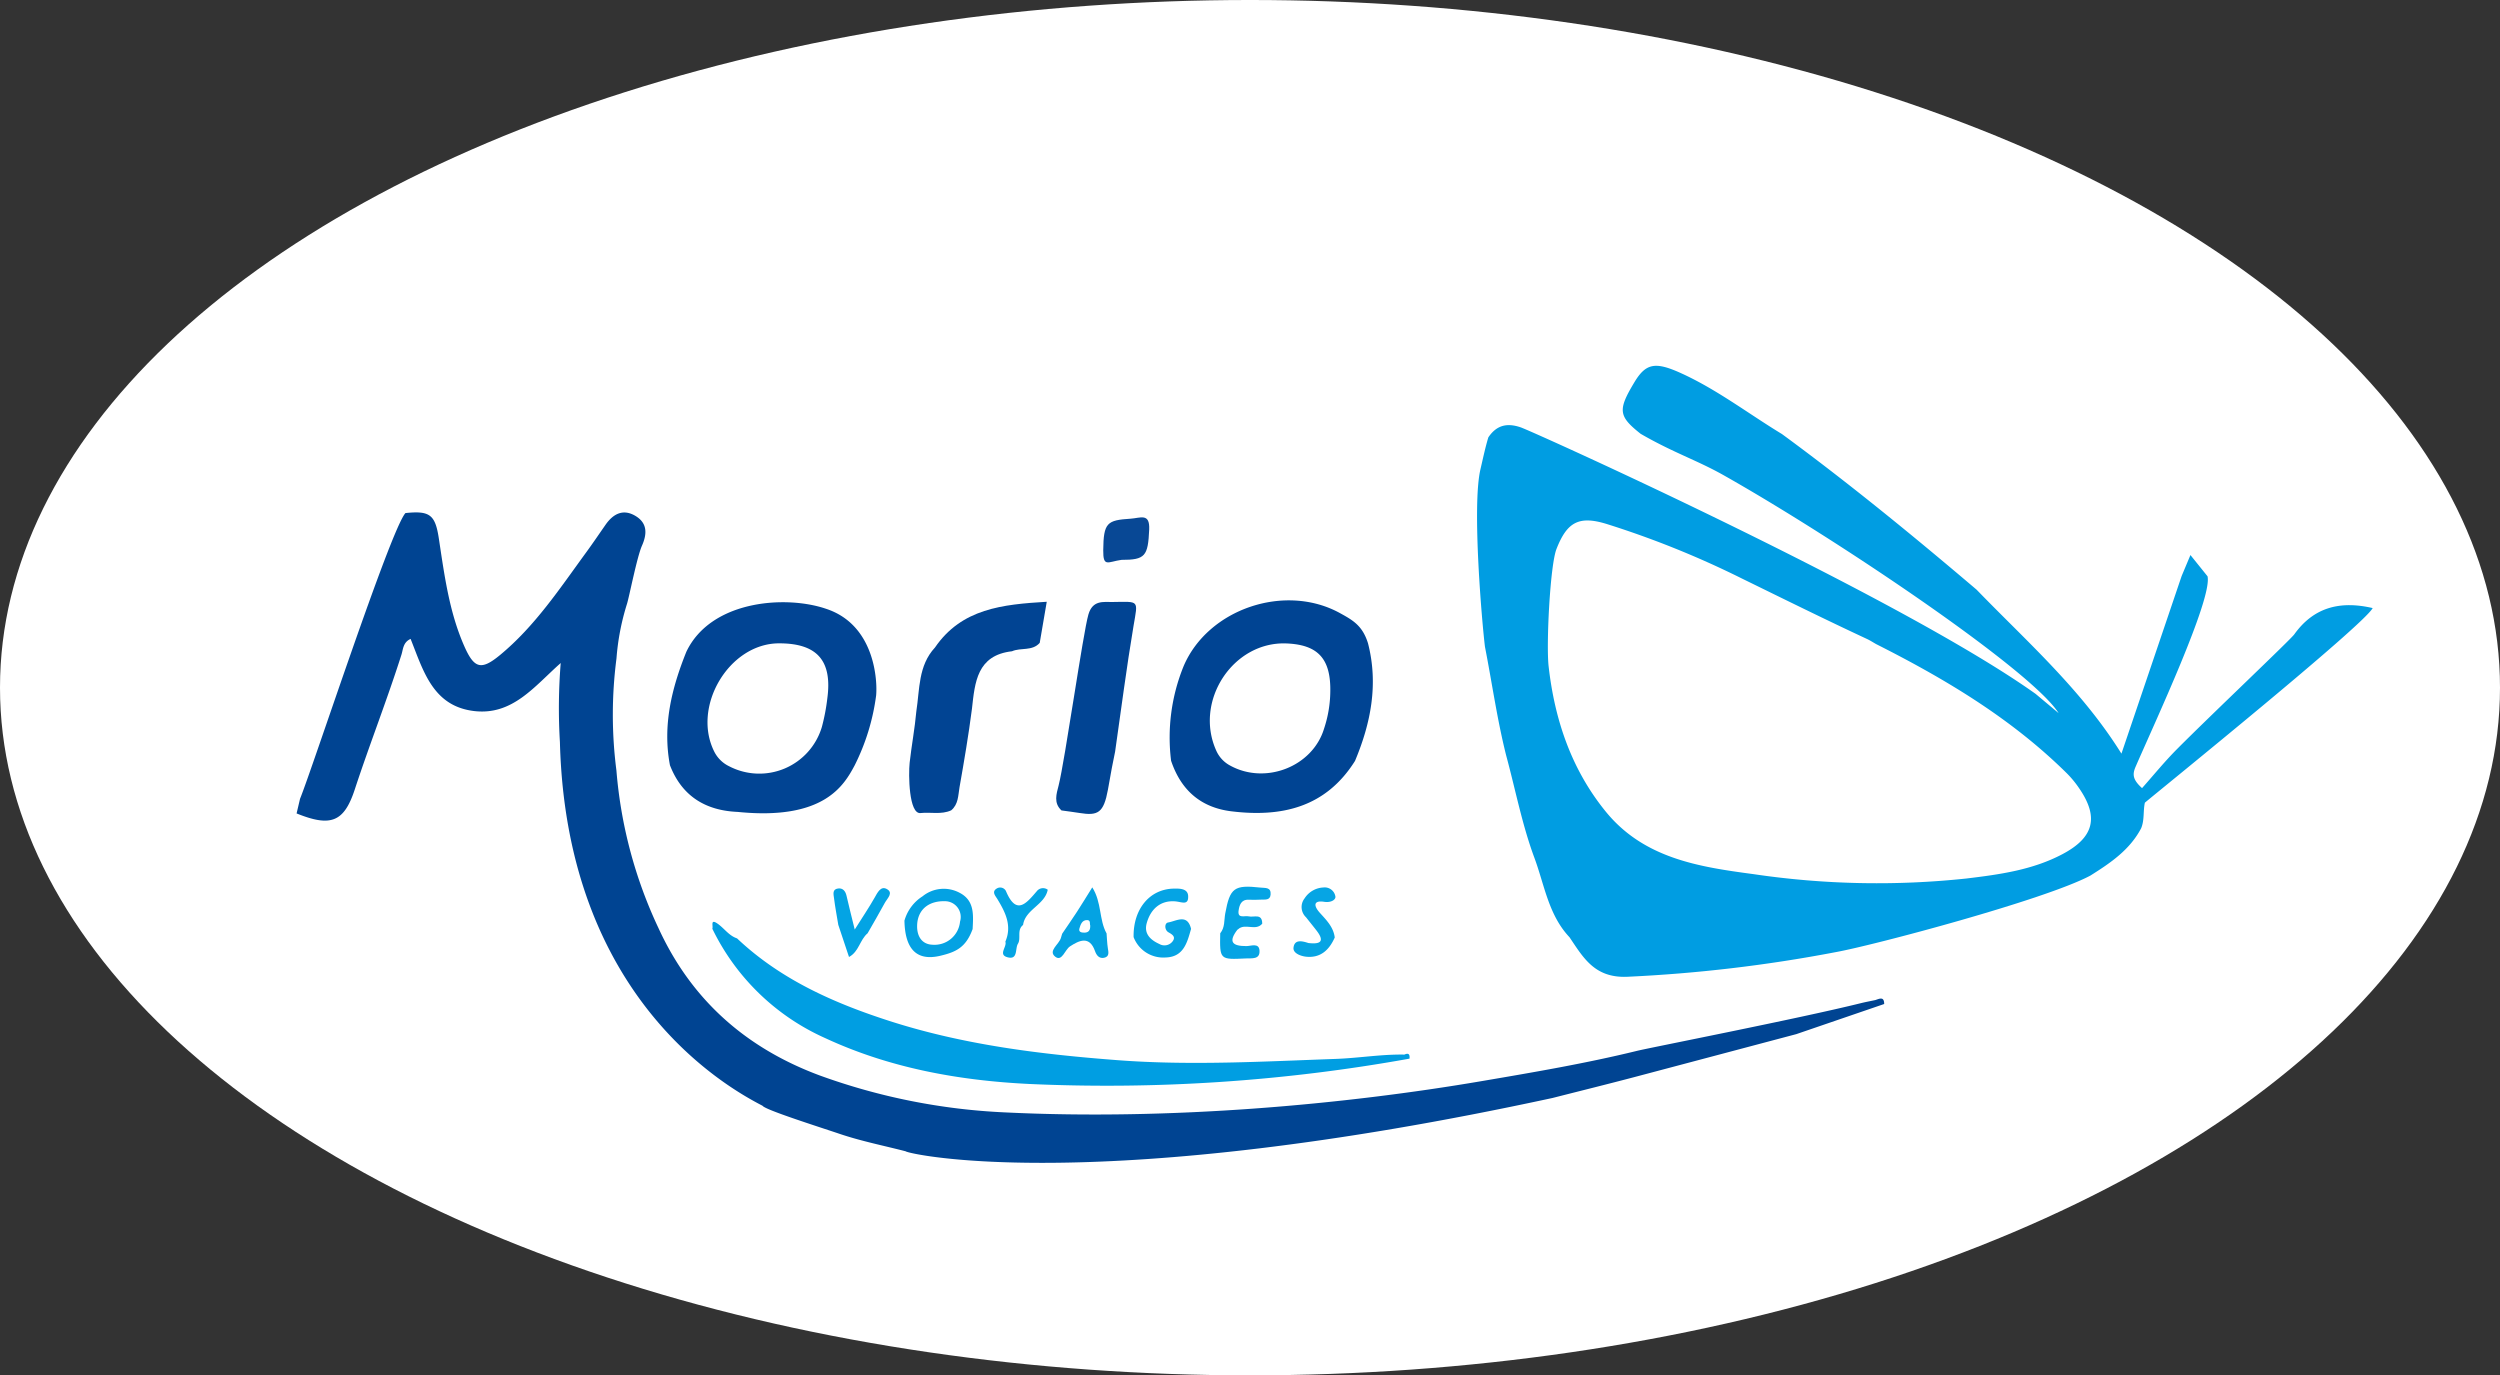 <?xml version="1.0" encoding="UTF-8"?>
<svg xmlns="http://www.w3.org/2000/svg" width="369" height="203" viewBox="0 0 369 203">
  <rect x="0" y="0" width="369" height="203" fill="#333333" stroke="none"/>
  <g id="Groupe_80" data-name="Groupe 80" transform="translate(-407)">
    <ellipse id="Ellipse_11" data-name="Ellipse 11" cx="184.5" cy="101.5" rx="184.5" ry="101.5" transform="translate(407)" fill="#fff"></ellipse>
    <g id="Composant_3_1" data-name="Composant 3 – 1" transform="translate(450.777 54)">
      <path id="Tracé_1" data-name="Tracé 1" d="M-127.793-79.642c3.6-.38,4.4.244,4.93,3.747.823,5.406,1.525,10.851,3.762,15.911,1.465,3.313,2.5,3.584,5.284,1.284,5.154-4.264,8.812-9.814,12.709-15.149.974-1.333,1.9-2.7,2.844-4.058,1.151-1.652,2.639-2.421,4.489-1.273,1.716,1.066,1.649,2.643.892,4.355-.738,1.669-1.86,7.463-2.211,8.592a35.742,35.742,0,0,0-1.548,8.043,64.4,64.4,0,0,0-.008,16.55,67.149,67.149,0,0,0,6.23,23.307C-85.544-7.729-77.457-.641-66.6,3.381A92.168,92.168,0,0,0-39.371,8.814c24.471,1.2,50.155-1.148,70.535-4.631,7.633-1.3,15.271-2.6,22.8-4.443C55.9-.737,77.995-5.055,87.07-7.314c.7-.173,1.4-.3,2.1-.45.611-.2,1.3-.569,1.3.584L77.495-2.733Q65.472.46,53.447,3.647C49.48,4.69,45.5,5.676,41.523,6.688c-67.384,14.59-95.149,8.281-95.483,7.871-3.257-.842-6.574-1.5-9.754-2.576-3.255-1.1-10.965-3.535-11.369-4.144C-80.267,5.155-104.022-8.02-104.991-45.83a83.136,83.136,0,0,1,.117-11.679c-3.89,3.433-7.142,7.83-12.916,7.071-5.977-.785-7.365-5.935-9.239-10.631-1.118.5-1.1,1.528-1.347,2.311-2.125,6.692-4.7,13.226-6.891,19.9-1.587,4.837-3.545,5.589-8.591,3.549l.507-2.157C-141.6-41.714-130.01-77.164-127.793-79.642Z" transform="translate(143.858 101.372)" fill="#004492"></path>
      <path id="Tracé_2" data-name="Tracé 2" d="M50.765-72.29c-2.013.284-2.715,1.156-2.69-1.409.041-4.1.565-4.443,4.048-4.668,1.444-.093,2.849-.893,2.735,1.608C54.68-72.845,54.284-72.284,50.765-72.29Z" transform="translate(70.986 100.925)" fill="#084895"></path>
      <path id="Tracé_3" data-name="Tracé 3" d="M57.967,37.875A251.856,251.856,0,0,1,1.774,41.61c-10.35-.511-20.544-2.347-30.068-6.774A33.846,33.846,0,0,1-44.935,18.7c.158-.37-.36-1.551.8-.731.971.685,1.649,1.76,2.846,2.154,6.405,6.057,14.257,9.534,22.469,12.182,10.959,3.533,22.288,4.932,33.767,5.8,10.744.808,21.415.189,32.113-.191,3.383-.12,6.753-.7,10.158-.638C57.871,36.976,58.03,37.287,57.967,37.875Z" transform="translate(106.299 64.381)" fill="#009ee2"></path>
      <path id="Tracé_4" data-name="Tracé 4" d="M55.3,16.928c-.078-4.1,2.331-7.069,5.887-7.157.856-.021,2.115-.041,2.164,1.089.063,1.456-.927.873-1.9.793-2.2-.181-3.649,1.153-4.219,3.229-.423,1.543.537,2.458,1.863,3.06a1.506,1.506,0,0,0,1.948-.371c.5-.649.049-.991-.592-1.349-.6-.337-.624-1.361-.051-1.454,1.174-.192,2.842-1.351,3.381.949-.573,2.019-1.1,4.151-3.764,4.218A4.684,4.684,0,0,1,55.3,16.928Z" transform="translate(68.243 67.389)" fill="#05a4e4"></path>
      <path id="Tracé_5" data-name="Tracé 5" d="M75.9,16.191c.712-.855.558-1.921.739-2.914.7-3.822,1.327-4.255,5.226-3.827.7.076,1.554-.081,1.473,1.019-.065.889-.818.726-1.4.756-.612.03-1.228.042-1.84.015-1.138-.05-1.379.854-1.486,1.606-.177,1.243.908.705,1.489.849.765.189,1.995-.5,2,1.082-.987,1.151-2.542-.139-3.571.831l-.1.064c-1.406,1.839-.684,2.417,1.343,2.411.667,0,1.859-.53,1.927.672.076,1.332-1.128,1.109-2.022,1.151C75.825,20.092,75.825,20.1,75.9,16.191Z" transform="translate(60.427 67.56)" fill="#05a4e4"></path>
      <path id="Tracé_6" data-name="Tracé 6" d="M-15.4,15.076c-.214-1.3-.461-2.6-.626-3.906-.07-.556-.305-1.34.593-1.459.695-.092,1.089.372,1.247,1.067.334,1.468.708,2.928,1.213,4.992,1.194-1.9,2.122-3.268,2.936-4.705.424-.746.893-1.73,1.747-1.3,1.11.558.123,1.4-.227,2.043-.823,1.52-1.7,3.01-2.554,4.513-1.145.964-1.292,2.734-2.747,3.5Z" transform="translate(95.354 67.429)" fill="#03a4e4"></path>
      <path id="Tracé_7" data-name="Tracé 7" d="M95.541,17.7c1.7.2,2.507-.166,1.179-1.871-.5-.648-1.024-1.286-1.53-1.933a2.073,2.073,0,0,1-.213-2.784A3.475,3.475,0,0,1,97.786,9.5a1.593,1.593,0,0,1,1.748,1.385c0,.473-.71.88-1.662.731-1.553-.243-1.622.538-.627,1.641.952,1.054,2,2.092,2.185,3.626-.809,1.838-2.1,3.056-4.221,2.836-.776-.08-1.957-.5-1.866-1.325C93.483,17.119,94.621,17.4,95.541,17.7Z" transform="translate(53.801 67.491)" fill="#06a5e4"></path>
      <path id="Tracé_8" data-name="Tracé 8" d="M23.767,17.506c1.007-2.36.006-4.332-1.181-6.286-.292-.48-.884-1.084-.082-1.563a.952.952,0,0,1,1.349.381c1.535,3.672,3.013,1.815,4.557.017a1.166,1.166,0,0,1,1.611-.213c-.43,2.242-3.322,2.9-3.639,5.2-.955.752-.265,1.981-.759,2.772-.442.707.038,2.437-1.557,1.991C22.658,19.413,24.036,18.268,23.767,17.506Z" transform="translate(80.848 67.482)" fill="#04a5e4"></path>
      <path id="Tracé_9" data-name="Tracé 9" d="M257.641-74.977c-.566.79-12.34,11.936-17.334,16.96-1.812,1.823-3.438,3.829-5.132,5.732-1.387-1.257-1.442-2.026-.95-3.159,2.8-6.455,11.368-24.788,10.616-28.106l-2.523-3.138-1.3,3.1-8.884,26.213c-5.919-9.489-13.975-16.548-21.38-24.2h0c-9.346-7.943-18.833-15.711-28.727-22.97-4.99-3.027-9.639-6.616-15-9.031-3.718-1.674-5.1-1.411-6.786,1.394-2.466,4.105-2.358,4.994.927,7.6,4.84,2.8,8.3,3.883,12.281,6.131,16.414,9.262,45.417,28.735,49.413,35.1L219.46-66.2c-20.177-14.362-74.051-38.657-75.959-39.322-2.069-.72-3.605-.328-4.813,1.468-.469,1.56-.8,3.152-1.17,4.734-1.27,5.484.261,22.916.674,26.184,1.047,5.348,1.8,10.753,3.132,16.046,1.37,5.045,2.348,10.207,4.17,15.112,1.484,3.995,2.069,8.413,5.173,11.7,2.048,3.038,3.705,6.005,8.449,5.842a216.812,216.812,0,0,0,30.859-3.644c5.517-.99,30.9-7.725,37.582-11.3,2.945-1.853,5.816-3.783,7.492-6.995.5-1.208.269-2.522.544-3.762,2.479-2.079,32.329-26.216,33.623-28.724C264.412-79.974,260.522-78.995,257.641-74.977ZM223.452-42.553c-4.44,2.357-9.328,3.021-14.209,3.61a124.554,124.554,0,0,1-31.447-.65c-8.059-1.071-16.169-2.327-21.79-9.241-5.08-6.249-7.536-13.579-8.423-21.452-.364-3.229.216-14.882,1.164-17.3,1.548-3.956,3.293-4.944,7.361-3.7a136.782,136.782,0,0,1,20,8.06c6.131,3,12.273,6.041,18.475,8.929.458.213.884.493,1.324.743,10.217,5.154,19.981,10.977,28.185,19.1a15.067,15.067,0,0,1,1.766,2.141C228.839-48.011,228.1-45.019,223.452-42.553Z" transform="translate(37.214 114.612)" fill="#009de2"></path>
      <path id="Tracé_10" data-name="Tracé 10" d="M8.1-27.695c-1.464.665-3.023.233-4.528.4-1.719.188-1.792-5.672-1.6-7.443.282-2.533.761-5.044.988-7.588.506-3.254.267-6.726,2.747-9.4,3.939-5.754,9.964-6.363,16.5-6.755-.373,2.185-.706,4.128-1.038,6.07-1.114,1.251-2.78.659-4.094,1.236-5.172.592-5.474,4.582-5.907,8.48-.5,3.889-1.158,7.749-1.838,11.605C9.125-29.908,9.176-28.585,8.1-27.695Z" transform="translate(88.516 93.302)" fill="#014493"></path>
      <path id="Tracé_11" data-name="Tracé 11" d="M45.578-36.353c-.376,1.873-.563,2.708-1.061,5.619-.628,3.44-1.484,3.869-4.18,3.435-.89-.143-1.784-.253-2.676-.378-1.194-1.11-.739-2.427-.419-3.691.925-3.649,3.607-22.531,4.393-25.223.631-2.164,2.22-1.836,3.532-1.85,4.04-.045,3.788-.368,3.131,3.528C47.259-48.75,46.472-42.543,45.578-36.353Z" transform="translate(75.235 93.296)" fill="#014493"></path>
      <path id="Tracé_12" data-name="Tracé 12" d="M8.9,10.394a4.953,4.953,0,0,0-5.45.527A6.274,6.274,0,0,0,.774,14.514c.081,4.314,1.891,6,5.315,5.18,2.3-.551,3.756-1.218,4.749-3.942C10.943,13.69,11.147,11.543,8.9,10.394Zm.079,4.268a3.781,3.781,0,0,1-4.064,3.406c-1.6-.051-2.461-1.332-2.234-3.323.282-2.13,1.947-3.152,4.038-3.1A2.33,2.33,0,0,1,8.978,14.662Z" transform="translate(88.945 67.373)" fill="#04a2e3"></path>
      <path id="Tracé_13" data-name="Tracé 13" d="M44.185,18.409c-.107-.7-.125-1.421-.181-2.133-1.127-2.026-.7-4.584-2.112-6.8-.868,1.39-1.544,2.507-2.255,3.6s-1.458,2.164-2.189,3.245c-.058.2-.122.39-.175.587-.261.984-1.967,1.937-.835,2.809.993.764,1.407-1.041,2.174-1.536,1.343-.868,2.869-1.625,3.689.712.218.621.62,1.122,1.327.977C44.465,19.695,44.28,19.03,44.185,18.409Zm-3.468-2.25c-.409,0-.881-.082-.72-.623s.368-1.243,1.131-1.233c.574.008.355.583.463.793C41.624,15.829,41.33,16.158,40.716,16.159Z" transform="translate(75.55 67.5)" fill="#04a3e3"></path>
      <path id="Tracé_14" data-name="Tracé 14" d="M-32.225-57.4c-5.92-2.028-16.969-1.293-20.614,6.335-2.169,5.385-3.534,10.887-2.427,16.746,1.762,4.577,5.262,6.7,10,6.9C-32.53-26.129-29.576-31.34-28-34.288a32.3,32.3,0,0,0,3.167-10.3C-24.629-46.659-24.95-55.017-32.225-57.4Zm.19,13.219a29.416,29.416,0,0,1-.81,4.239,9.635,9.635,0,0,1-13.666,5.793,4.765,4.765,0,0,1-2.182-2.108c-3.4-6.659,2.122-16,9.48-16.042C-33.561-52.326-31.281-49.767-32.035-44.18Z" transform="translate(110.371 93.257)" fill="#014493"></path>
      <path id="Tracé_15" data-name="Tracé 15" d="M93.175-52.473c-.81-2.611-2.236-3.412-4.143-4.461-8.1-4.456-19.466-.644-23.075,7.835a27.9,27.9,0,0,0-1.849,13.957c1.44,4.3,4.34,6.9,8.889,7.463,7.454.916,13.956-.584,18.26-7.438C93.6-40.715,94.721-46.447,93.175-52.473ZM86.688-39.881c-1.7,5.615-8.649,8.316-13.85,5.458a4.6,4.6,0,0,1-2.062-2.208c-3.312-7.339,2.487-16.166,10.4-15.823,4.593.2,6.515,2.229,6.432,7.1A17.85,17.85,0,0,1,86.688-39.881Z" transform="translate(64.967 93.427)" fill="#004493"></path>
    </g>
  </g>
</svg>
